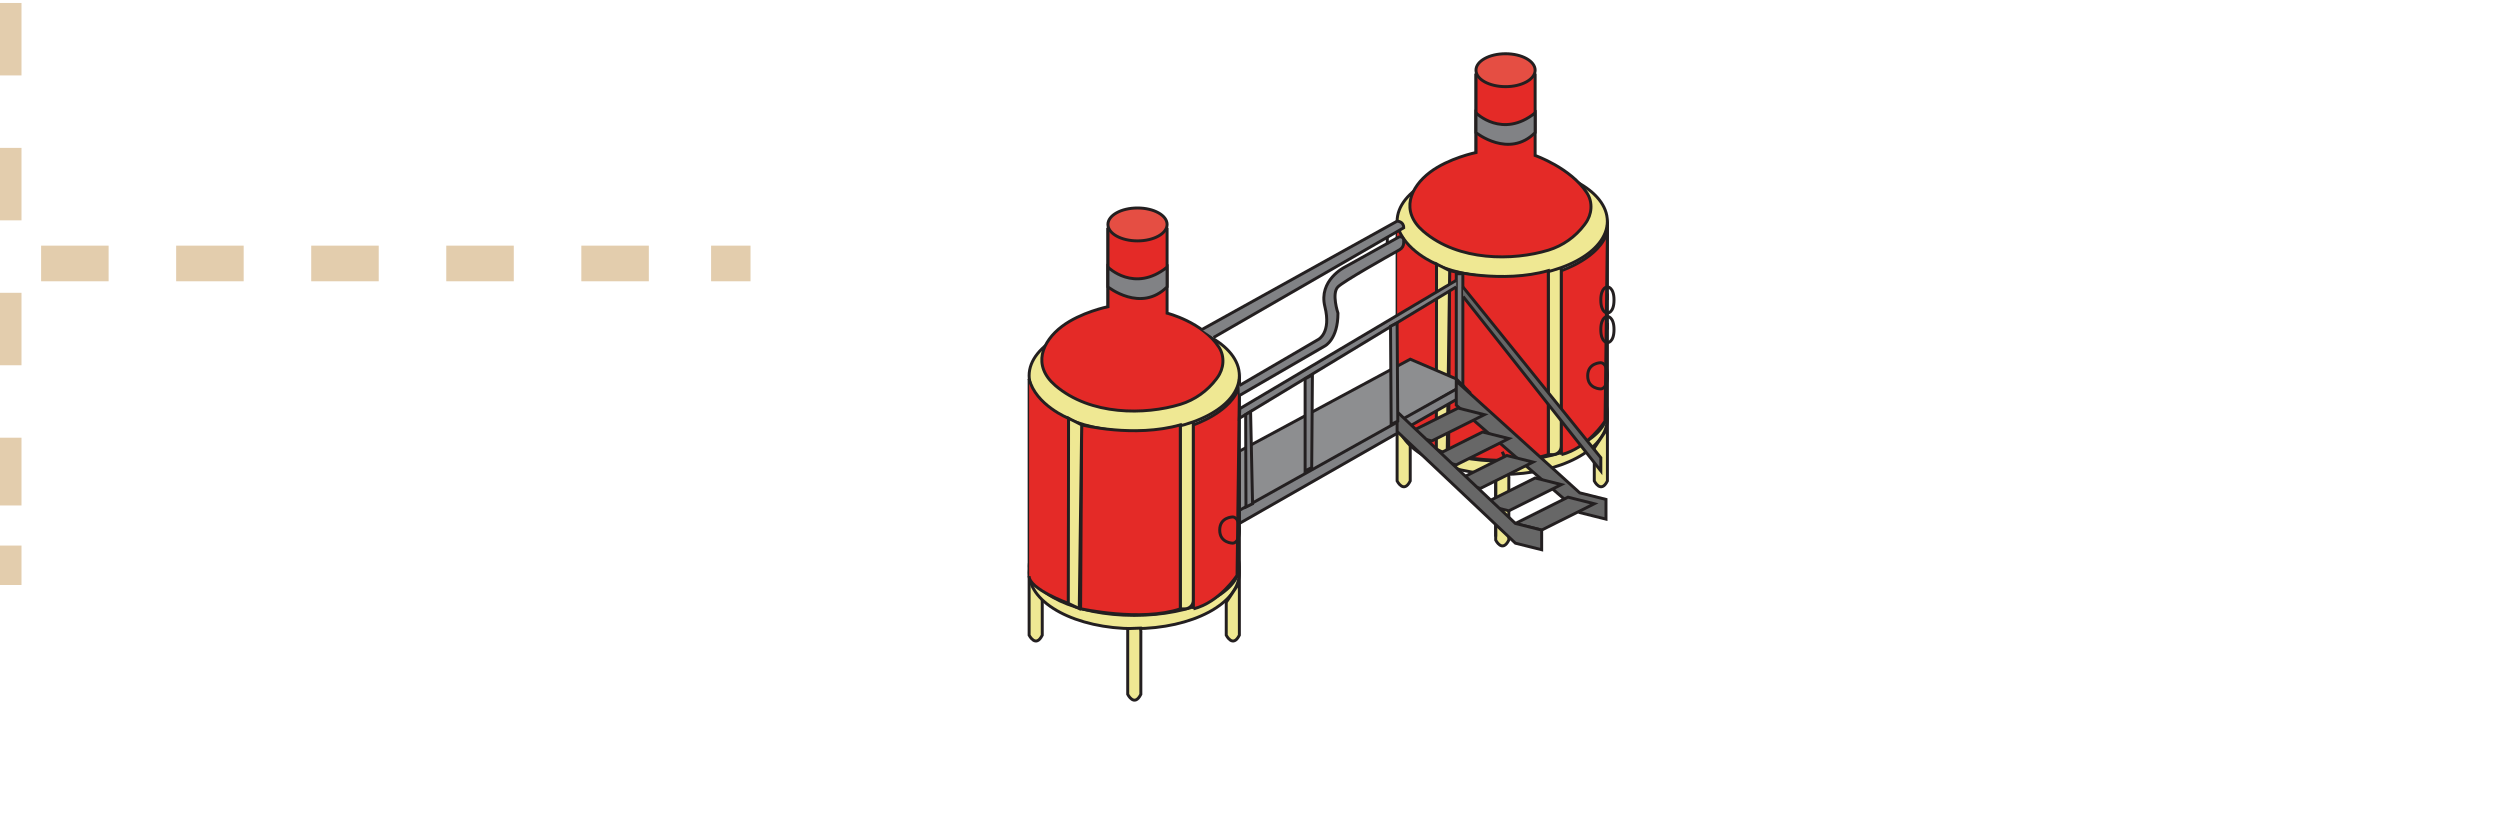 <?xml version="1.0" encoding="UTF-8"?>
<svg id="Layer_1" data-name="Layer 1" xmlns="http://www.w3.org/2000/svg" viewBox="0 0 420.94 137.88">
  <defs>
    <style>
      .cls-1 {
        fill: #e54e43;
      }

      .cls-1, .cls-2, .cls-3, .cls-4, .cls-5, .cls-6, .cls-7, .cls-8, .cls-9, .cls-10, .cls-11 {
        stroke-miterlimit: 10;
      }

      .cls-1, .cls-2, .cls-3, .cls-4, .cls-6, .cls-7, .cls-10, .cls-11 {
        stroke: #231f20;
      }

      .cls-1, .cls-2, .cls-4, .cls-6, .cls-7, .cls-10, .cls-11 {
        stroke-width: .5px;
      }

      .cls-2 {
        fill: #676767;
      }

      .cls-3 {
        stroke-width: .47px;
      }

      .cls-3, .cls-7 {
        fill: #efe893;
      }

      .cls-4 {
        fill: #8d8e90;
      }

      .cls-5 {
        stroke-dasharray: 0 0 0 0 0 0 11.37 11.37;
      }

      .cls-5, .cls-8, .cls-9 {
        stroke: #e3cdad;
        stroke-width: 6px;
      }

      .cls-5, .cls-8, .cls-9, .cls-10 {
        fill: none;
      }

      .cls-6 {
        fill: #818285;
      }

      .cls-9 {
        stroke-dasharray: 0 0 0 0 0 0 12.2 12.2;
      }

      .cls-11 {
        fill: #e42a27;
      }
    </style>
  </defs>
  <g id="Boiling">
    <path class="cls-7" d="M235.24,37.83v43.15s1.11,2.21,2.21,0v-5.53l-.02-1.96-2.19-2.47"/>
    <ellipse class="cls-7" cx="252.94" cy="70.47" rx="17.7" ry="9.41"/>
    <ellipse class="cls-3" cx="252.94" cy="69.36" rx="17.7" ry="8.3"/>
    <path class="cls-7" d="M260.69,45.57l2.2-.54v30.04c.01,.82-.64,1.48-1.46,1.48h-.73v-30.98h-.01Z"/>
    <ellipse class="cls-7" cx="252.94" cy="37.27" rx="17.7" ry="9.41"/>
    <path class="cls-7" d="M270.65,37.83v43.15c-1.11,2.21-2.21,0-2.21,0v-5.53l2.21-3.32"/>
    <path class="cls-7" d="M254.05,80.43v10.51c-1.11,2.21-2.21,0-2.21,0v-11.07l2.15-.08,.07,.63Z"/>
    <path class="cls-11" d="M235.24,37.83c1.11,4.43,6.64,6.64,6.64,6.64l-.03,31.15s-6.61-2.38-6.61-4.59"/>
    <path class="cls-11" d="M262.9,76.55v-30.98s6.64-2.21,7.75-6.64l-.4,31.97s-2.92,4.55-7.35,5.65h0Z"/>
    <path class="cls-11" d="M260.69,76.55v-30.98c-7.75,2.21-16.6,0-16.6,0l-.18,30.95s10.14,2.25,16.77,.03Z"/>
    <path class="cls-10" d="M248.52,12.38v14.38c-1.11,1.11-2.21,4.43-2.21,4.43"/>
    <path class="cls-11" d="M258.48,12.38v13.8s5.98,2.08,8.72,6.3c1.03,1.57,.86,3.65-.27,5.16l-.15,.21c-1.52,2.02-3.64,3.53-6.06,4.27-5.96,1.81-15.13,1.91-21.05-3.16-3.97-3.41-2.21-7.45,1.11-9.96,3.14-2.38,7.75-3.32,7.75-3.32V12.39"/>
    <ellipse class="cls-1" cx="253.5" cy="11.82" rx="4.98" ry="2.77"/>
    <path class="cls-6" d="M258.48,22.33c-4.43,4.43-9.96,0-9.96,0v-3.32s4.43,4.43,9.96,0v3.32Z"/>
    <path class="cls-10" d="M269.54,65.49s-2.21,0-2.21-2.21,2.21-2.21,2.21-2.21c0,0,1.11,0,1.11,2.21s-1.11,2.21-1.11,2.21Z"/>
    <polygon class="cls-7" points="241.88 44.46 241.85 75.62 243.67 76.5 244.09 45.57 241.88 44.46"/>
    <path class="cls-7" d="M173.28,63.8v43.15s1.11,2.21,2.21,0v-5.53l-.02-1.96-2.19-2.47"/>
    <ellipse class="cls-7" cx="190.98" cy="96.44" rx="17.7" ry="9.41"/>
    <ellipse class="cls-3" cx="190.98" cy="95.33" rx="17.7" ry="8.3"/>
    <path class="cls-7" d="M198.73,71.54l2.2-.54v30.04c.01,.82-.64,1.48-1.46,1.48h-.73v-30.98h-.01Z"/>
    <ellipse class="cls-7" cx="190.98" cy="63.24" rx="17.7" ry="9.41"/>
    <polyline class="cls-6" points="246.31 64.9 246.31 46.09 245.2 46.09 245.2 63.8"/>
    <polyline class="cls-2" points="246.36 49.93 269.54 79.29 269.54 77.07 246.31 48.3"/>
    <polyline class="cls-4" points="212 84.82 246.31 64.9 245.2 63.8 245.2 63.8 237.45 60.48 208.68 75.97 208.68 85.93 212 84.82"/>
    <polyline class="cls-6" points="208.68 88.14 247.41 66.01 246.31 64.9 208.68 85.93 208.68 88.14"/>
    <line class="cls-10" x1="251.84" y1="80.39" x2="251.84" y2="90.35"/>
    <path class="cls-7" d="M208.68,63.8v43.15c-1.11,2.21-2.21,0-2.21,0v-5.53l2.21-3.32"/>
    <path class="cls-7" d="M192.09,106.4v10.51c-1.11,2.21-2.21,0-2.21,0v-11.07l2.15-.08,.07,.63Z"/>
    <path class="cls-11" d="M173.28,63.8c1.11,4.43,6.64,6.64,6.64,6.64l-.03,31.15s-6.61-2.38-6.61-4.59"/>
    <path class="cls-11" d="M200.94,102.52v-30.98s6.64-2.21,7.75-6.64l-.4,31.97s-2.92,4.55-7.35,5.65Z"/>
    <path class="cls-11" d="M198.73,102.52v-30.98c-7.75,2.21-16.6,0-16.6,0l-.18,30.95s10.14,2.25,16.77,.03Z"/>
    <path class="cls-10" d="M186.55,38.35v14.38c-1.11,1.11-2.21,4.43-2.21,4.43"/>
    <path class="cls-11" d="M196.51,38.35v14.38s5.98,1.49,8.72,5.71c1.03,1.57,.86,3.65-.27,5.16l-.15,.21c-1.52,2.02-3.64,3.53-6.06,4.27-5.96,1.81-15.13,1.91-21.05-3.16-3.97-3.41-2.21-7.45,1.11-9.96,3.14-2.38,7.75-3.32,7.75-3.32v-13.28"/>
    <ellipse class="cls-1" cx="191.53" cy="37.79" rx="4.98" ry="2.77"/>
    <path class="cls-6" d="M196.51,48.3c-4.43,4.43-9.96,0-9.96,0v-3.32s4.43,4.43,9.96,0v3.32Z"/>
    <path class="cls-6" d="M202.34,55.5l32.9-18.26s1.11,0,1.11,1.11l-32.01,18.47"/>
    <path class="cls-6" d="M208.75,66.56l14.32-8.3s2.21-1.11,2.21-5.53c0,0-1.11-3.32,0-4.43,.93-.93,8.1-4.98,10.38-6.25,.43-.24,.69-.69,.69-1.18v-.42c0-.44-.48-.73-.87-.51l-9.08,5.05s-4.43,2.21-3.32,6.64c1.11,4.43-1.11,5.53-1.11,5.53l-13.28,7.75"/>
    <polyline class="cls-6" points="245.2 47.2 208.75 68.81 208.68 70.43 245.2 48.3"/>
    <polygon class="cls-6" points="220.98 63.12 220.86 78.73 219.75 79.29 219.75 63.8 220.98 63.12"/>
    <polygon class="cls-6" points="210.9 84.82 210.57 69.32 209.74 69.8 209.79 85.37 210.9 84.82"/>
    <path class="cls-10" d="M207.58,91.46s-2.21,0-2.21-2.21,2.21-2.21,2.21-2.21c0,0,1.11,0,1.11,2.21s-1.11,2.21-1.11,2.21Z"/>
    <path class="cls-10" d="M270.65,48.3s-1.11,0-1.11,2.21,1.11,2.21,1.11,2.21c0,0,1.11,0,1.11-2.21s-1.11-2.21-1.11-2.21Z"/>
    <line class="cls-10" x1="270.65" y1="50.52" x2="270.65" y2="49.41"/>
    <path class="cls-10" d="M270.65,53.28s-1.11,0-1.11,2.21,1.11,2.21,1.11,2.21c0,0,1.11,0,1.11-2.21s-1.11-2.21-1.11-2.21Z"/>
    <line class="cls-10" x1="270.65" y1="55.5" x2="270.65" y2="54.39"/>
    <line class="cls-10" x1="233.59" y1="40.04" x2="233.59" y2="41.13"/>
    <polyline class="cls-10" points="254.05 78.18 252.94 76.07 254.06 78.69"/>
    <polygon class="cls-7" points="179.92 70.43 179.88 101.59 181.72 102.47 182.13 71.54 179.92 70.43"/>
    <polygon class="cls-2" points="270.41 84.09 265.98 82.98 245.2 64.17 245.2 68.22 265.98 86.3 270.41 87.41 270.41 84.09"/>
    <polygon class="cls-2" points="236.66 73.13 245.51 68.71 249.94 69.82 241.08 74.24 236.66 73.13"/>
    <polygon class="cls-2" points="255.16 88.14 264.01 83.71 268.44 84.82 259.58 89.25 255.16 88.14"/>
    <polygon class="cls-2" points="249.63 84.91 258.48 80.48 262.9 81.59 254.05 86.01 249.63 84.91"/>
    <polygon class="cls-2" points="244.86 81.12 253.71 76.7 258.13 77.8 249.28 82.23 244.86 81.12"/>
    <polygon class="cls-2" points="240.77 77.16 249.63 72.74 254.05 73.84 245.2 78.27 240.77 77.16"/>
    <polygon class="cls-2" points="259.58 89.25 255.16 88.14 235.24 69.33 235.24 72.65 255.16 91.46 259.58 92.56 259.58 89.25"/>
    <polygon class="cls-6" points="235.35 70.91 235.24 54.39 234.13 54.94 234.24 71.46 235.35 70.91"/>
  </g>
  <g id="Lines">
    <g>
      <line class="cls-9" x1=".62" y1="-97.1" x2=".62" y2="85.11"/>
      <line class="cls-8" x1=".62" y1="91.86" x2=".62" y2="98.5"/>
    </g>
    <g>
      <line class="cls-5" x1="-106.78" y1="44.36" x2="113.45" y2="44.36"/>
      <line class="cls-8" x1="119.73" y1="44.36" x2="126.37" y2="44.36"/>
    </g>
  </g>
</svg>
